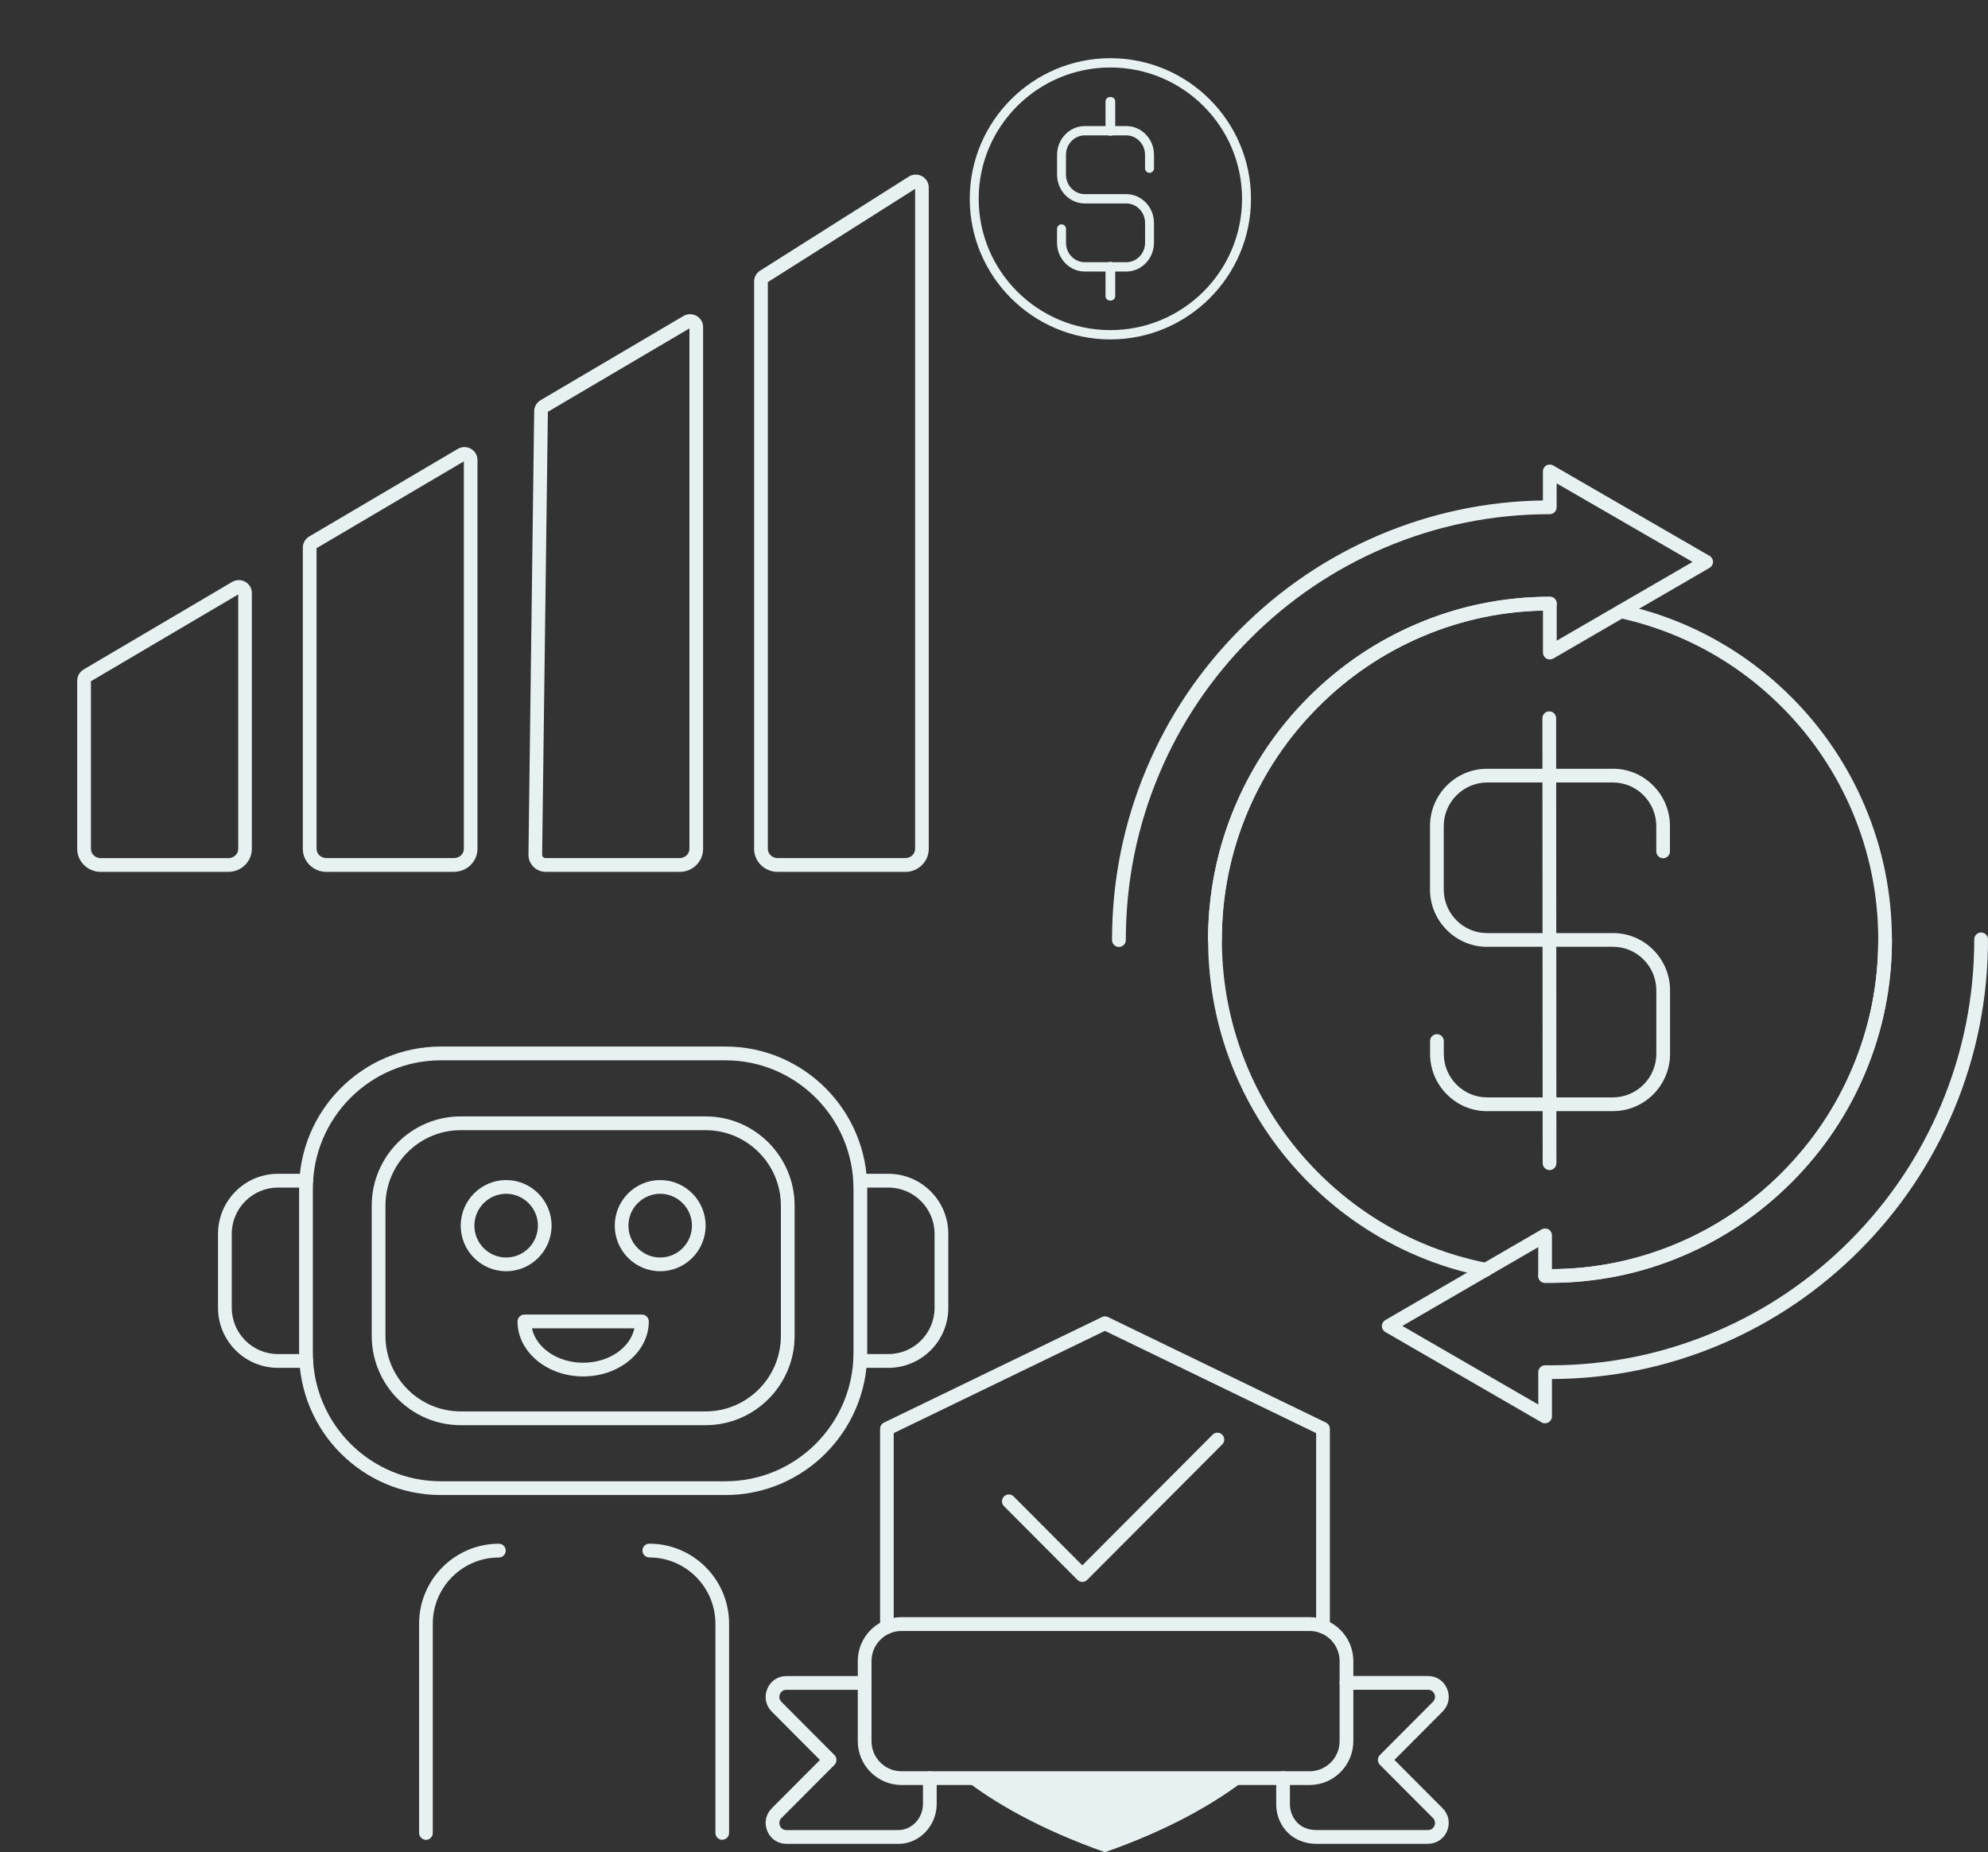 <svg width="205" height="191" viewBox="0 0 205 191" fill="none" xmlns="http://www.w3.org/2000/svg">
<rect x="0" y="0" width="205" height="191" fill="#333333" stroke="none"/>
<path d="M159.51 132.29C159.457 132.29 159.392 132.29 159.316 132.29C158.926 132.284 158.614 131.958 158.625 131.567C158.631 131.177 158.95 130.869 159.345 130.875C159.481 130.875 159.558 130.875 159.652 130.875H159.859C164.42 130.875 168.846 129.969 173.017 128.193C177.048 126.477 180.665 124.026 183.775 120.9C186.884 117.775 189.327 114.146 191.027 110.103C192.791 105.918 193.688 101.472 193.682 96.897C193.682 92.321 192.779 87.881 191.009 83.696C189.298 79.653 186.855 76.024 183.739 72.905C180.624 69.785 177.006 67.335 172.976 65.63C171.058 64.819 169.052 64.179 167.022 63.735C166.639 63.653 166.397 63.274 166.479 62.895C166.562 62.51 166.934 62.267 167.317 62.35C169.436 62.812 171.524 63.475 173.525 64.321C177.726 66.103 181.497 68.654 184.736 71.898C187.982 75.148 190.525 78.931 192.307 83.14C194.154 87.502 195.086 92.126 195.092 96.897C195.092 101.662 194.166 106.291 192.325 110.654C190.549 114.868 188.005 118.651 184.766 121.901C181.526 125.151 177.762 127.708 173.56 129.496C169.211 131.348 164.603 132.284 159.847 132.29H159.652C159.599 132.29 159.552 132.29 159.499 132.29H159.51Z" fill="#E8F1F2"/>
<path d="M153.209 131.645C153.162 131.645 153.12 131.645 153.073 131.633C150.701 131.172 148.37 130.455 146.146 129.508C141.944 127.726 138.174 125.175 134.934 121.931C131.689 118.681 129.145 114.899 127.363 110.69C125.516 106.327 124.584 101.704 124.578 96.933C124.578 92.168 125.505 87.539 127.346 83.176C129.122 78.961 131.665 75.179 134.905 71.929C138.144 68.679 141.915 66.122 146.11 64.334C150.459 62.481 155.068 61.546 159.824 61.54C160.213 61.54 160.532 61.86 160.532 62.25C160.532 62.641 160.213 62.961 159.824 62.961C155.262 62.961 150.837 63.866 146.665 65.642C142.635 67.359 139.017 69.81 135.908 72.935C132.798 76.061 130.355 79.689 128.656 83.732C126.891 87.918 125.994 92.363 126 96.939C126 101.515 126.903 105.954 128.673 110.139C130.385 114.183 132.827 117.811 135.943 120.931C139.059 124.05 142.676 126.501 146.706 128.206C148.842 129.112 151.079 129.798 153.356 130.242C153.74 130.319 153.988 130.692 153.917 131.071C153.852 131.408 153.557 131.645 153.227 131.645H153.209Z" fill="#E8F1F2"/>
<path d="M159.339 146.781C159.215 146.781 159.097 146.752 158.985 146.686L142.852 137.357C142.634 137.233 142.498 136.996 142.498 136.742C142.498 136.487 142.634 136.256 142.852 136.126L158.973 126.773C159.191 126.649 159.463 126.649 159.681 126.773C159.9 126.897 160.035 127.134 160.035 127.389V130.869C164.538 130.846 168.904 129.94 173.017 128.188C177.047 126.471 180.664 124.021 183.774 120.895C186.884 117.769 189.327 114.141 191.026 110.098C192.791 105.913 193.688 101.467 193.682 96.891C193.682 96.501 194 96.181 194.39 96.181C194.779 96.181 195.098 96.501 195.098 96.891C195.098 101.656 194.171 106.286 192.33 110.648C190.554 114.863 188.011 118.646 184.771 121.895C181.532 125.145 177.767 127.702 173.566 129.49C169.217 131.343 164.608 132.278 159.852 132.284H159.658C159.551 132.284 159.463 132.284 159.309 132.284C158.926 132.278 158.619 131.965 158.619 131.574V128.608L144.611 136.73L158.625 144.834V141.501C158.625 141.11 158.938 140.791 159.327 140.791H159.858C165.765 140.791 171.495 139.624 176.888 137.328C182.098 135.114 186.772 131.947 190.79 127.91C194.803 123.878 197.96 119.178 200.155 113.951C202.433 108.541 203.583 102.793 203.583 96.868C203.583 96.477 203.902 96.157 204.291 96.157C204.681 96.157 204.999 96.477 204.999 96.868C204.999 102.982 203.813 108.92 201.459 114.508C199.187 119.906 195.936 124.755 191.787 128.916C187.645 133.077 182.812 136.351 177.437 138.636C171.925 140.98 166.072 142.182 160.035 142.205V146.053C160.035 146.308 159.905 146.538 159.687 146.669C159.575 146.734 159.457 146.763 159.333 146.763L159.339 146.781Z" fill="#E8F1F2"/>
<path d="M115.378 97.649C114.989 97.649 114.67 97.329 114.67 96.938C114.67 90.823 115.856 84.886 118.21 79.298C120.482 73.9 123.734 69.051 127.882 64.89C132.024 60.728 136.857 57.455 142.233 55.17C147.585 52.897 153.255 51.695 159.103 51.606V48.611C159.103 48.357 159.233 48.126 159.451 47.996C159.669 47.871 159.941 47.871 160.159 47.996L176.292 57.325C176.51 57.449 176.646 57.686 176.646 57.94C176.646 58.195 176.51 58.426 176.292 58.556L160.171 67.909C159.953 68.033 159.681 68.033 159.463 67.909C159.245 67.785 159.109 67.548 159.109 67.293V62.954C154.795 63.043 150.606 63.943 146.652 65.63C142.622 67.347 139.005 69.797 135.895 72.923C132.785 76.048 130.342 79.677 128.643 83.72C126.879 87.905 125.982 92.351 125.988 96.927C125.988 97.317 125.669 97.637 125.28 97.637C124.89 97.637 124.571 97.317 124.571 96.927C124.571 92.161 125.498 87.532 127.339 83.169C129.115 78.955 131.658 75.172 134.898 71.922C138.137 68.672 141.908 66.115 146.104 64.328C150.452 62.475 155.061 61.539 159.817 61.534C160.206 61.534 160.525 61.853 160.525 62.244V66.068L174.534 57.946L160.519 49.843V52.311C160.519 52.702 160.206 53.021 159.817 53.021C153.91 53.021 148.181 54.187 142.787 56.478C137.577 58.692 132.903 61.859 128.885 65.896C124.872 69.927 121.715 74.628 119.52 79.855C117.243 85.265 116.092 91.013 116.092 96.938C116.092 97.329 115.773 97.649 115.384 97.649H115.378Z" fill="#E8F1F2"/>
<path d="M153.362 114.585C151.786 114.585 150.311 113.969 149.196 112.85C148.081 111.731 147.467 110.246 147.467 108.665V107.351C147.467 106.96 147.78 106.641 148.175 106.641C148.564 106.641 148.883 106.96 148.883 107.351V108.665C148.883 109.867 149.349 110.997 150.199 111.85C151.043 112.696 152.17 113.164 153.362 113.164H166.326C168.798 113.152 170.805 111.133 170.799 108.647V102.13C170.799 100.928 170.327 99.797 169.483 98.945C168.639 98.099 167.512 97.631 166.32 97.631H153.356V97.637C151.78 97.637 150.305 97.021 149.19 95.903C148.075 94.784 147.461 93.298 147.461 91.717V85.2C147.455 81.932 150.099 79.275 153.344 79.275H166.308V79.269C167.884 79.269 169.359 79.884 170.474 81.003C171.589 82.122 172.203 83.608 172.203 85.188V87.793C172.203 88.183 171.89 88.503 171.501 88.503C171.111 88.503 170.793 88.183 170.793 87.793V85.188C170.793 83.986 170.321 82.856 169.477 82.003C168.633 81.157 167.506 80.689 166.314 80.689H153.35C150.883 80.701 148.871 82.72 148.877 85.206V91.723C148.877 92.925 149.349 94.056 150.193 94.908C151.037 95.754 152.164 96.222 153.356 96.222H166.32V96.216C167.895 96.216 169.371 96.832 170.486 97.951C171.601 99.069 172.215 100.555 172.215 102.136V108.653C172.221 111.921 169.577 114.579 166.332 114.579H153.368V114.585H153.362Z" fill="#E8F1F2"/>
<path d="M159.788 120.659C159.399 120.659 159.08 120.339 159.08 119.948L159.051 74.066C159.051 73.675 159.369 73.356 159.759 73.356C160.148 73.356 160.467 73.675 160.467 74.066L160.496 119.948C160.496 120.339 160.178 120.659 159.788 120.659Z" fill="#E8F1F2"/>
<path d="M46.816 89.906H33.646C32.312 89.906 31.227 88.84 31.227 87.532V56.466C31.227 55.999 31.48 55.567 31.882 55.324L47.206 46.291C47.625 46.042 48.15 46.042 48.569 46.285C48.988 46.528 49.236 46.954 49.236 47.433V87.526C49.236 88.835 48.15 89.9 46.816 89.9V89.906ZM32.643 56.526V87.532C32.643 88.059 33.097 88.485 33.652 88.485H46.822C47.377 88.485 47.831 88.059 47.831 87.532V47.575L32.649 56.526H32.643Z" fill="#E8F1F2"/>
<path d="M70.084 89.906H56.276C55.291 89.906 54.494 89.118 54.494 88.153L55.084 42.395C55.084 41.94 55.344 41.507 55.739 41.271L70.474 32.587C70.892 32.338 71.418 32.338 71.837 32.581C72.256 32.823 72.503 33.25 72.503 33.729V87.538C72.503 88.846 71.418 89.912 70.084 89.912V89.906ZM56.495 42.466L55.904 88.159C55.904 88.337 56.07 88.485 56.276 88.485H70.084C70.639 88.485 71.093 88.059 71.093 87.532V33.865L56.495 42.466Z" fill="#E8F1F2"/>
<path d="M93.352 89.906H80.181C78.847 89.906 77.762 88.841 77.762 87.533V29.03C77.762 28.574 77.992 28.16 78.381 27.911L93.706 18.215C94.125 17.948 94.656 17.937 95.087 18.173C95.511 18.41 95.771 18.854 95.771 19.334V87.539C95.771 88.847 94.685 89.912 93.352 89.912V89.906ZM79.178 29.083V87.533C79.178 88.059 79.632 88.486 80.187 88.486H93.358C93.912 88.486 94.367 88.059 94.367 87.533V19.476L79.184 29.089L79.178 29.083Z" fill="#E8F1F2"/>
<path d="M23.551 89.906H10.38C9.047 89.906 7.961 88.841 7.961 87.532V70.182C7.961 69.715 8.215 69.282 8.616 69.04L23.94 60.007C24.359 59.758 24.884 59.758 25.303 60.001C25.722 60.243 25.97 60.669 25.97 61.149V87.532C25.97 88.841 24.884 89.906 23.551 89.906ZM9.377 70.241V87.538C9.377 88.065 9.831 88.491 10.386 88.491H23.557C24.111 88.491 24.566 88.065 24.566 87.538V61.297L9.383 70.247L9.377 70.241Z" fill="#E8F1F2"/>
<path d="M114.5 35C106.505 35 100 28.495 100 20.5C100 12.505 106.505 6 114.5 6C122.495 6 129 12.505 129 20.5C129 28.495 122.495 35 114.5 35ZM114.5 6.959C107.012 6.959 100.922 13.032 100.922 20.5C100.922 27.968 107.012 34.041 114.5 34.041C121.988 34.041 128.078 27.968 128.078 20.5C128.078 13.032 121.988 6.959 114.5 6.959Z" fill="#E8F1F2"/>
<path d="M116.135 28H111.862C110.284 28 109 26.668 109 25.032V23.612C109 23.348 109.208 23.132 109.463 23.132C109.717 23.132 109.926 23.348 109.926 23.612V25.032C109.926 26.14 110.793 27.04 111.865 27.04H116.138C117.207 27.04 118.078 26.14 118.078 25.032V22.988C118.078 21.88 117.211 20.98 116.138 20.98H111.865C110.288 20.98 109.004 19.648 109.004 18.012V15.968C109.004 14.332 110.288 13 111.865 13H116.138C117.716 13 119 14.332 119 15.968V17.344C119 17.608 118.792 17.824 118.537 17.824C118.283 17.824 118.074 17.608 118.074 17.344V15.968C118.074 14.86 117.207 13.96 116.135 13.96H111.862C110.793 13.96 109.922 14.86 109.922 15.968V18.012C109.922 19.12 110.789 20.02 111.862 20.02H116.135C117.712 20.02 118.996 21.352 118.996 22.988V25.032C118.996 26.668 117.712 28 116.135 28Z" fill="#E8F1F2"/>
<path d="M114.5 31C114.225 31 114 30.798 114 30.551V27.449C114 27.202 114.225 27 114.5 27C114.775 27 115 27.202 115 27.449V30.551C115 30.798 114.775 31 114.5 31Z" fill="#E8F1F2"/>
<path d="M114.5 14C114.225 14 114 13.798 114 13.551V10.449C114 10.202 114.225 10 114.5 10C114.775 10 115 10.202 115 10.449V13.551C115 13.798 114.775 14 114.5 14Z" fill="#E8F1F2"/>
<path d="M74.48 189.722C74.09 189.722 73.772 189.402 73.772 189.011V167.44C73.772 163.67 70.715 160.603 66.956 160.603C66.567 160.603 66.248 160.284 66.248 159.893C66.248 159.502 66.567 159.183 66.956 159.183C71.494 159.183 75.182 162.888 75.182 167.434V189.005C75.182 189.396 74.863 189.716 74.474 189.716L74.48 189.722Z" fill="#E8F1F2"/>
<path d="M43.925 189.721C43.535 189.721 43.217 189.402 43.217 189.011V167.44C43.217 162.888 46.911 159.188 51.443 159.188C51.832 159.188 52.151 159.508 52.151 159.899C52.151 160.29 51.832 160.609 51.443 160.609C47.684 160.609 44.627 163.675 44.627 167.446V189.017C44.627 189.408 44.308 189.727 43.919 189.727L43.925 189.721Z" fill="#E8F1F2"/>
<path d="M31.581 141.051H28.655C25.25 141.051 22.482 138.275 22.482 134.859V127.235C22.482 123.819 25.25 121.043 28.655 121.043H31.581C31.971 121.043 32.29 121.363 32.29 121.753C32.29 122.144 31.971 122.464 31.581 122.464H28.655C26.035 122.464 23.899 124.607 23.899 127.235V134.859C23.899 137.493 26.035 139.63 28.655 139.63H31.581C31.971 139.63 32.29 139.95 32.29 140.341C32.29 140.731 31.971 141.051 31.581 141.051Z" fill="#E8F1F2"/>
<path d="M91.615 141.051H88.689C88.299 141.051 87.981 140.731 87.981 140.341C87.981 139.95 88.299 139.63 88.689 139.63H91.615C94.241 139.63 96.371 137.487 96.371 134.859V127.235C96.371 124.601 94.235 122.464 91.615 122.464H88.689C88.299 122.464 87.981 122.144 87.981 121.753C87.981 121.363 88.299 121.043 88.689 121.043H91.615C95.02 121.043 97.788 123.819 97.788 127.235V134.859C97.788 138.275 95.02 141.051 91.615 141.051Z" fill="#E8F1F2"/>
<path d="M74.811 154.168H45.46C37.4 154.168 30.844 147.592 30.844 139.506V122.582C30.844 114.496 37.4 107.919 45.46 107.919H74.811C82.871 107.919 89.427 114.496 89.427 122.582V139.506C89.427 147.592 82.871 154.168 74.811 154.168ZM45.46 109.34C38.178 109.34 32.26 115.283 32.26 122.582V139.506C32.26 146.81 38.184 152.748 45.46 152.748H74.811C82.092 152.748 88.011 146.804 88.011 139.506V122.582C88.011 115.277 82.086 109.34 74.811 109.34H45.46Z" fill="#E8F1F2"/>
<path d="M72.763 146.964H47.508C42.451 146.964 38.332 142.832 38.332 137.759V124.328C38.332 119.255 42.445 115.123 47.508 115.123H72.763C77.82 115.123 81.939 119.255 81.939 124.328V137.759C81.939 142.832 77.82 146.964 72.763 146.964ZM47.508 116.544C43.23 116.544 39.748 120.036 39.748 124.328V137.759C39.748 142.051 43.23 145.544 47.508 145.544H72.763C77.041 145.544 80.523 142.051 80.523 137.759V124.328C80.523 120.036 77.041 116.544 72.763 116.544H47.508Z" fill="#E8F1F2"/>
<path d="M52.193 131.089C49.608 131.089 47.508 128.981 47.508 126.389C47.508 123.796 49.608 121.688 52.193 121.688C54.778 121.688 56.878 123.796 56.878 126.389C56.878 128.981 54.778 131.089 52.193 131.089ZM52.193 123.103C50.387 123.103 48.918 124.577 48.918 126.389C48.918 128.2 50.387 129.674 52.193 129.674C53.999 129.674 55.468 128.2 55.468 126.389C55.468 124.577 53.999 123.103 52.193 123.103Z" fill="#E8F1F2"/>
<path d="M68.078 131.089C65.493 131.089 63.393 128.981 63.393 126.389C63.393 123.796 65.493 121.688 68.078 121.688C70.662 121.688 72.763 123.796 72.763 126.389C72.763 128.981 70.662 131.089 68.078 131.089ZM68.078 123.103C66.272 123.103 64.803 124.577 64.803 126.389C64.803 128.2 66.272 129.674 68.078 129.674C69.883 129.674 71.353 128.2 71.353 126.389C71.353 124.577 69.883 123.103 68.078 123.103Z" fill="#E8F1F2"/>
<path d="M60.135 141.939C56.406 141.939 53.367 139.393 53.367 136.268C53.367 135.877 53.686 135.558 54.075 135.558H66.195C66.585 135.558 66.904 135.877 66.904 136.268C66.904 139.393 63.871 141.939 60.135 141.939ZM54.854 136.978C55.279 138.985 57.486 140.524 60.135 140.524C62.785 140.524 64.986 138.991 65.417 136.978H54.86H54.854Z" fill="#E8F1F2"/>
<path d="M91.462 168.488C91.073 168.488 90.754 168.168 90.754 167.778V147.338C90.754 147.065 90.907 146.817 91.155 146.698L113.637 135.812C113.832 135.718 114.056 135.718 114.251 135.812L136.733 146.698C136.975 146.817 137.134 147.065 137.134 147.338V167.736C137.134 168.127 136.816 168.447 136.426 168.447C136.037 168.447 135.718 168.127 135.718 167.736V147.782L113.938 137.239L92.158 147.782V167.778C92.158 168.168 91.84 168.488 91.45 168.488H91.462Z" fill="#E8F1F2"/>
<path d="M99.258 183.357C102.586 185.944 107.301 188.655 113.945 191C120.595 188.661 125.304 185.944 128.632 183.357H99.252H99.258Z" fill="#E8F1F2"/>
<path d="M111.614 163.131C111.431 163.131 111.254 163.06 111.113 162.923L103.53 155.317C103.253 155.039 103.253 154.589 103.53 154.316C103.808 154.038 104.256 154.038 104.528 154.316L111.608 161.42L125.039 147.947C125.316 147.669 125.765 147.669 126.036 147.947C126.313 148.225 126.313 148.675 126.036 148.947L112.104 162.923C111.968 163.06 111.786 163.131 111.603 163.131H111.614Z" fill="#E8F1F2"/>
<path d="M147.243 190.136H135.724C135.122 190.136 134.544 190.017 133.995 189.787C132.538 189.171 131.6 187.703 131.6 186.034V183.352C131.6 182.961 131.918 182.642 132.308 182.642C132.697 182.642 133.016 182.961 133.016 183.352V186.034C133.016 187.111 133.629 188.094 134.544 188.478C134.916 188.638 135.317 188.715 135.73 188.715H147.249C147.697 188.715 147.88 188.372 147.921 188.265C147.963 188.159 148.081 187.792 147.762 187.472L142.292 181.985C142.162 181.854 142.085 181.671 142.085 181.482C142.085 181.292 142.162 181.115 142.292 180.978L147.762 175.491C148.081 175.171 147.963 174.798 147.921 174.698C147.88 174.591 147.703 174.248 147.249 174.248H138.846C138.456 174.248 138.138 173.928 138.138 173.538C138.138 173.147 138.456 172.827 138.846 172.827H147.249C148.134 172.827 148.889 173.336 149.225 174.153C149.562 174.97 149.385 175.87 148.759 176.497L143.791 181.482L148.759 186.466C149.385 187.093 149.562 187.987 149.225 188.804C148.889 189.621 148.128 190.13 147.249 190.13L147.243 190.136Z" fill="#E8F1F2"/>
<path d="M92.614 190.136H81.096C80.21 190.136 79.455 189.627 79.119 188.81C78.782 187.993 78.96 187.093 79.585 186.472L84.553 181.487L79.585 176.503C78.96 175.876 78.782 174.982 79.119 174.159C79.455 173.342 80.216 172.833 81.096 172.833H89.162C89.551 172.833 89.87 173.153 89.87 173.543C89.87 173.934 89.551 174.254 89.162 174.254H81.096C80.647 174.254 80.464 174.597 80.423 174.704C80.382 174.81 80.264 175.177 80.582 175.497L86.052 180.984C86.182 181.114 86.259 181.298 86.259 181.487C86.259 181.677 86.182 181.854 86.052 181.991L80.582 187.478C80.264 187.798 80.382 188.171 80.423 188.271C80.464 188.372 80.641 188.721 81.096 188.721H92.649C94.042 188.703 95.175 187.49 95.175 186.016V183.364C95.175 182.973 95.493 182.654 95.883 182.654C96.272 182.654 96.591 182.973 96.591 183.364V186.016C96.591 188.265 94.833 190.118 92.667 190.142H92.62L92.614 190.136Z" fill="#E8F1F2"/>
<path d="M135.046 184.069H92.961C90.477 184.069 88.453 182.038 88.453 179.546V171.282C88.453 168.79 90.477 166.76 92.961 166.76H135.046C137.53 166.76 139.554 168.79 139.554 171.282V179.546C139.554 182.038 137.53 184.069 135.046 184.069ZM92.961 168.186C91.256 168.186 89.869 169.577 89.869 171.288V179.552C89.869 181.263 91.256 182.654 92.961 182.654H135.046C136.751 182.654 138.138 181.263 138.138 179.552V171.288C138.138 169.577 136.751 168.186 135.046 168.186H92.961Z" fill="#E8F1F2"/>
</svg>
